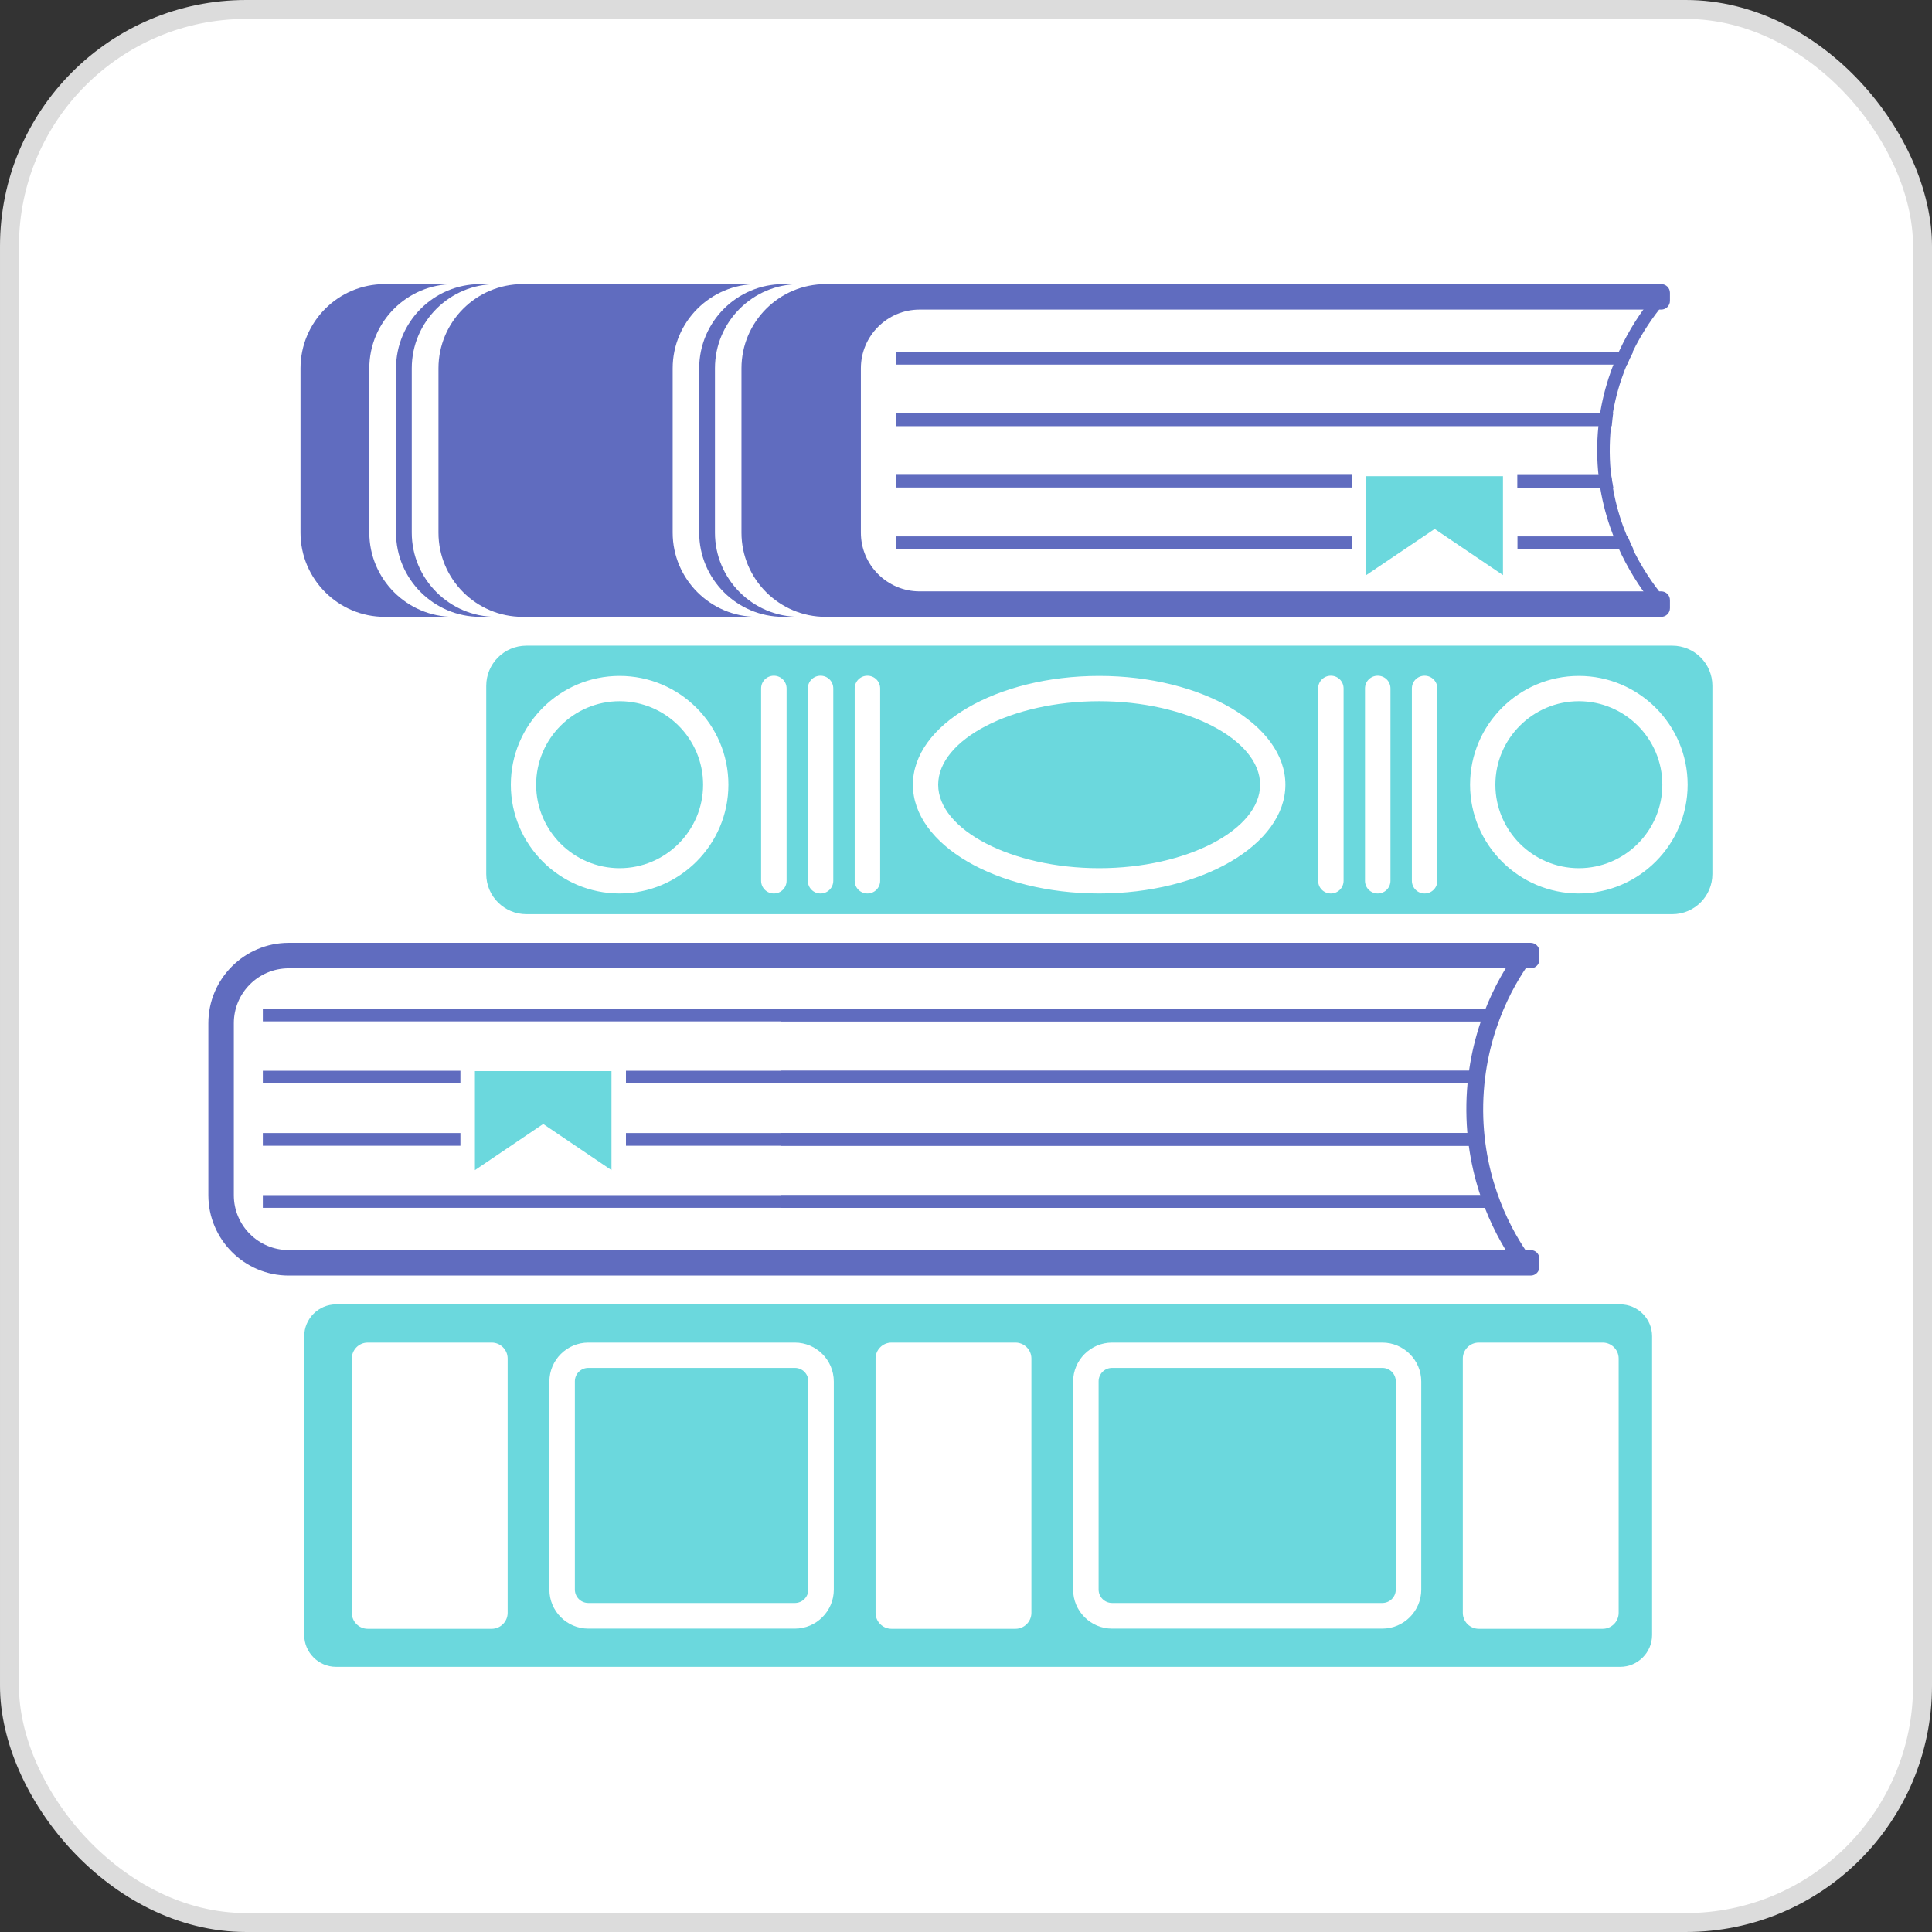 <svg width="102" height="102" viewBox="0 0 102 102" fill="none" xmlns="http://www.w3.org/2000/svg">
<rect x="0" y="0" width="102" height="102" fill="#333333" stroke="none"/>
<rect x="0.5" y="0.5" width="101" height="101" rx="12.5" fill="white" stroke="#DCDCDC"/>
<path d="M41.967 72.218H31.059C30.667 72.218 30.35 72.535 30.35 72.927V83.919C30.35 84.311 30.667 84.629 31.059 84.629H41.967C42.359 84.629 42.676 84.311 42.676 83.919V72.927C42.676 72.535 42.359 72.218 41.967 72.218ZM16.061 70.546V86.319C16.061 87.243 16.818 88 17.742 88H85.541C86.465 88 87.222 87.243 87.222 86.319V70.546C87.222 69.621 86.465 68.865 85.541 68.865H17.742C16.818 68.865 16.061 69.621 16.061 70.546ZM26.801 85.151C26.801 85.609 26.427 85.992 25.96 85.992H19.414C18.956 85.992 18.574 85.618 18.574 85.151V71.723C18.574 71.265 18.947 70.882 19.414 70.882H25.96C26.418 70.882 26.801 71.256 26.801 71.723V85.151ZM44.021 83.928C44.021 85.058 43.097 85.983 41.967 85.983H31.059C29.929 85.983 29.005 85.058 29.005 83.928V72.937C29.005 71.807 29.929 70.882 31.059 70.882H41.967C43.097 70.882 44.021 71.807 44.021 72.937V83.928ZM54.453 85.151C54.453 85.609 54.079 85.992 53.612 85.992H47.066C46.608 85.992 46.225 85.618 46.225 85.151V71.723C46.225 71.265 46.599 70.882 47.066 70.882H53.612C54.07 70.882 54.453 71.256 54.453 71.723V85.151ZM75.035 83.928C75.035 85.058 74.11 85.983 72.98 85.983H58.711C57.581 85.983 56.656 85.058 56.656 83.928V72.937C56.656 71.807 57.581 70.882 58.711 70.882H72.98C74.11 70.882 75.035 71.807 75.035 72.937V83.928ZM85.457 85.151C85.457 85.609 85.083 85.992 84.616 85.992H78.07C77.612 85.992 77.229 85.618 77.229 85.151V71.723C77.229 71.265 77.603 70.882 78.07 70.882H84.616C85.074 70.882 85.457 71.256 85.457 71.723V85.151ZM72.98 72.218H58.711C58.319 72.218 58.001 72.535 58.001 72.927V83.919C58.001 84.311 58.319 84.629 58.711 84.629H72.98C73.373 84.629 73.69 84.311 73.69 83.919V72.927C73.69 72.535 73.373 72.218 72.98 72.218Z" fill="#6BD8DD"/>
<path d="M77.948 59.817H41.238V60.489H78.041C78.004 60.265 77.976 60.05 77.948 59.817ZM78.06 56.53H41.238V57.202H77.948C77.976 56.968 78.022 56.754 78.06 56.53ZM79.115 53.252H41.238V53.924H78.816C78.919 53.691 79.012 53.467 79.115 53.252ZM41.238 63.095V63.767H79.059C78.956 63.552 78.863 63.328 78.77 63.095H41.238Z" fill="#606CBF"/>
<path d="M80.059 66.857C79.088 65.503 77.444 62.646 77.416 58.658C77.388 54.577 79.059 51.654 80.059 50.272L80.778 50.795C79.844 52.093 78.284 54.829 78.303 58.658C78.331 62.403 79.863 65.083 80.778 66.344L80.059 66.867V66.857Z" fill="#606CBF"/>
<path d="M15.24 51.122H80.815C81.067 51.122 81.273 50.916 81.273 50.664V50.235C81.273 49.983 81.067 49.777 80.815 49.777H15.24C12.905 49.777 11 51.682 11 54.017V63.103C11 65.438 12.905 67.343 15.24 67.343H80.815C81.067 67.343 81.273 67.138 81.273 66.885V66.456C81.273 66.204 81.067 65.998 80.815 65.998H15.24C13.643 65.998 12.345 64.7 12.345 63.103V54.017C12.345 52.42 13.643 51.122 15.24 51.122Z" fill="#606CBF"/>
<path d="M33.048 56.53V57.202H77.939C77.957 56.968 78.004 56.754 78.032 56.53H33.048ZM78.919 53.252H13.876V53.924H78.667C78.751 53.691 78.826 53.467 78.919 53.252ZM33.048 59.817V60.489H78.013C77.985 60.274 77.957 60.05 77.939 59.817H33.048ZM24.307 56.53H13.876V57.202H24.307V56.53ZM13.876 63.095V63.767H78.873C78.788 63.562 78.714 63.328 78.63 63.095H13.876ZM24.307 59.817H13.876V60.489H24.307V59.817Z" fill="#606CBF"/>
<path d="M32.283 61.778L28.678 59.34L25.073 61.778V56.548H32.283V61.778Z" fill="#6BD8DD"/>
<path d="M83.356 37.02C80.928 37.02 78.948 39 78.948 41.428C78.948 43.856 80.928 45.836 83.356 45.836C85.784 45.836 87.763 43.856 87.763 41.428C87.763 39 85.784 37.02 83.356 37.02ZM32.712 37.02C30.284 37.02 28.305 39 28.305 41.428C28.305 43.856 30.284 45.836 32.712 45.836C35.141 45.836 37.12 43.856 37.12 41.428C37.12 39 35.141 37.02 32.712 37.02ZM25.671 36.208V46.144C25.671 47.321 26.624 48.264 27.791 48.264H88.286C89.463 48.264 90.406 47.311 90.406 46.144V36.208C90.406 35.031 89.454 34.088 88.286 34.088H27.791C26.614 34.088 25.671 35.04 25.671 36.208ZM32.712 47.171C29.547 47.171 26.969 44.594 26.969 41.428C26.969 38.262 29.547 35.685 32.712 35.685C35.878 35.685 38.456 38.262 38.456 41.428C38.456 44.594 35.878 47.171 32.712 47.171ZM41.528 46.499C41.528 46.872 41.229 47.171 40.856 47.171C40.482 47.171 40.183 46.872 40.183 46.499V36.348C40.183 35.974 40.482 35.675 40.856 35.675C41.229 35.675 41.528 35.974 41.528 36.348V46.499ZM43.993 46.499C43.993 46.872 43.695 47.171 43.321 47.171C42.947 47.171 42.649 46.872 42.649 46.499V36.348C42.649 35.974 42.947 35.675 43.321 35.675C43.695 35.675 43.993 35.974 43.993 36.348V46.499ZM46.468 46.499C46.468 46.872 46.169 47.171 45.796 47.171C45.422 47.171 45.123 46.872 45.123 46.499V36.348C45.123 35.974 45.422 35.675 45.796 35.675C46.169 35.675 46.468 35.974 46.468 36.348V46.499ZM58.029 47.171C52.604 47.171 48.196 44.594 48.196 41.428C48.196 38.262 52.613 35.685 58.029 35.685C63.446 35.685 67.863 38.262 67.863 41.428C67.863 44.594 63.446 47.171 58.029 47.171ZM70.935 46.499C70.935 46.872 70.636 47.171 70.263 47.171C69.889 47.171 69.591 46.872 69.591 46.499V36.348C69.591 35.974 69.889 35.675 70.263 35.675C70.636 35.675 70.935 35.974 70.935 36.348V46.499ZM73.41 46.499C73.41 46.872 73.111 47.171 72.738 47.171C72.364 47.171 72.065 46.872 72.065 46.499V36.348C72.065 35.974 72.364 35.675 72.738 35.675C73.111 35.675 73.41 35.974 73.41 36.348V46.499ZM75.885 46.499C75.885 46.872 75.586 47.171 75.212 47.171C74.839 47.171 74.54 46.872 74.54 46.499V36.348C74.54 35.974 74.839 35.675 75.212 35.675C75.586 35.675 75.885 35.974 75.885 36.348V46.499ZM83.356 47.171C80.19 47.171 77.612 44.594 77.612 41.428C77.612 38.262 80.19 35.685 83.356 35.685C86.521 35.685 89.099 38.262 89.099 41.428C89.099 44.594 86.521 47.171 83.356 47.171ZM58.029 37.02C53.425 37.02 49.531 39.037 49.531 41.428C49.531 43.819 53.425 45.836 58.029 45.836C62.633 45.836 66.528 43.819 66.528 41.428C66.528 39.037 62.633 37.02 58.029 37.02Z" fill="#6BD8DD"/>
<path d="M85.924 28.317H80.115V28.989H86.232C86.129 28.775 86.026 28.551 85.933 28.317H85.924ZM80.106 25.077V25.749H85.176C85.139 25.525 85.092 25.31 85.064 25.077H80.096H80.106ZM47.299 25.74H71.374V25.067H47.299V25.74ZM47.299 28.989H71.374V28.317H47.299V28.989ZM85.167 21.827H47.299V22.499H85.092C85.12 22.275 85.13 22.042 85.167 21.827ZM86.222 18.577H47.299V19.249H85.905C86.007 19.006 86.11 18.792 86.222 18.577Z" fill="#606CBF"/>
<path d="M79.349 30.362L75.744 27.925L72.13 30.362V25.142H79.349V30.362Z" fill="#6BD8DD"/>
<path d="M19.498 28.121V19.445C19.498 16.989 21.496 15 23.943 15H20.31C17.854 15 15.865 16.998 15.865 19.445V28.121C15.865 30.577 17.864 32.566 20.31 32.566H23.943C21.487 32.566 19.498 30.567 19.498 28.121ZM21.739 28.121V19.445C21.739 16.989 23.738 15 26.184 15H25.353C22.897 15 20.908 16.998 20.908 19.445V28.121C20.908 30.577 22.907 32.566 25.353 32.566H26.184C23.728 32.566 21.739 30.567 21.739 28.121ZM37.746 28.121V19.445C37.746 16.989 39.744 15 42.191 15H41.36C38.904 15 36.914 16.998 36.914 19.445V28.121C36.914 30.577 38.913 32.566 41.36 32.566H42.191C39.735 32.566 37.746 30.567 37.746 28.121ZM35.514 28.121V19.445C35.514 16.989 37.512 15 39.959 15H27.595C25.139 15 23.149 16.998 23.149 19.445V28.121C23.149 30.577 25.148 32.566 27.595 32.566H39.959C37.503 32.566 35.514 30.567 35.514 28.121ZM48.55 16.345H87.707C87.959 16.345 88.165 16.139 88.165 15.887V15.458C88.165 15.205 87.959 15 87.707 15H43.592C41.136 15 39.146 16.998 39.146 19.445V28.121C39.146 30.577 41.145 32.566 43.592 32.566H87.707C87.959 32.566 88.165 32.36 88.165 32.108V31.679C88.165 31.427 87.959 31.221 87.707 31.221H48.55C46.841 31.221 45.45 29.83 45.45 28.121V19.445C45.45 17.736 46.841 16.345 48.55 16.345Z" fill="#606CBF"/>
<path d="M86.932 15.98V16.111C85.933 17.437 84.401 20.014 84.326 23.498C84.242 27.214 85.849 29.997 86.913 31.426H45.767L43.666 25.421L44.787 15.98H86.922H86.932ZM87.604 15.317H44.198L42.984 25.496L45.291 32.099H87.595V31.221C86.614 29.96 84.905 27.252 84.989 23.516C85.064 20.042 86.642 17.558 87.595 16.344V15.317H87.604Z" fill="#606CBF"/>
</svg>
